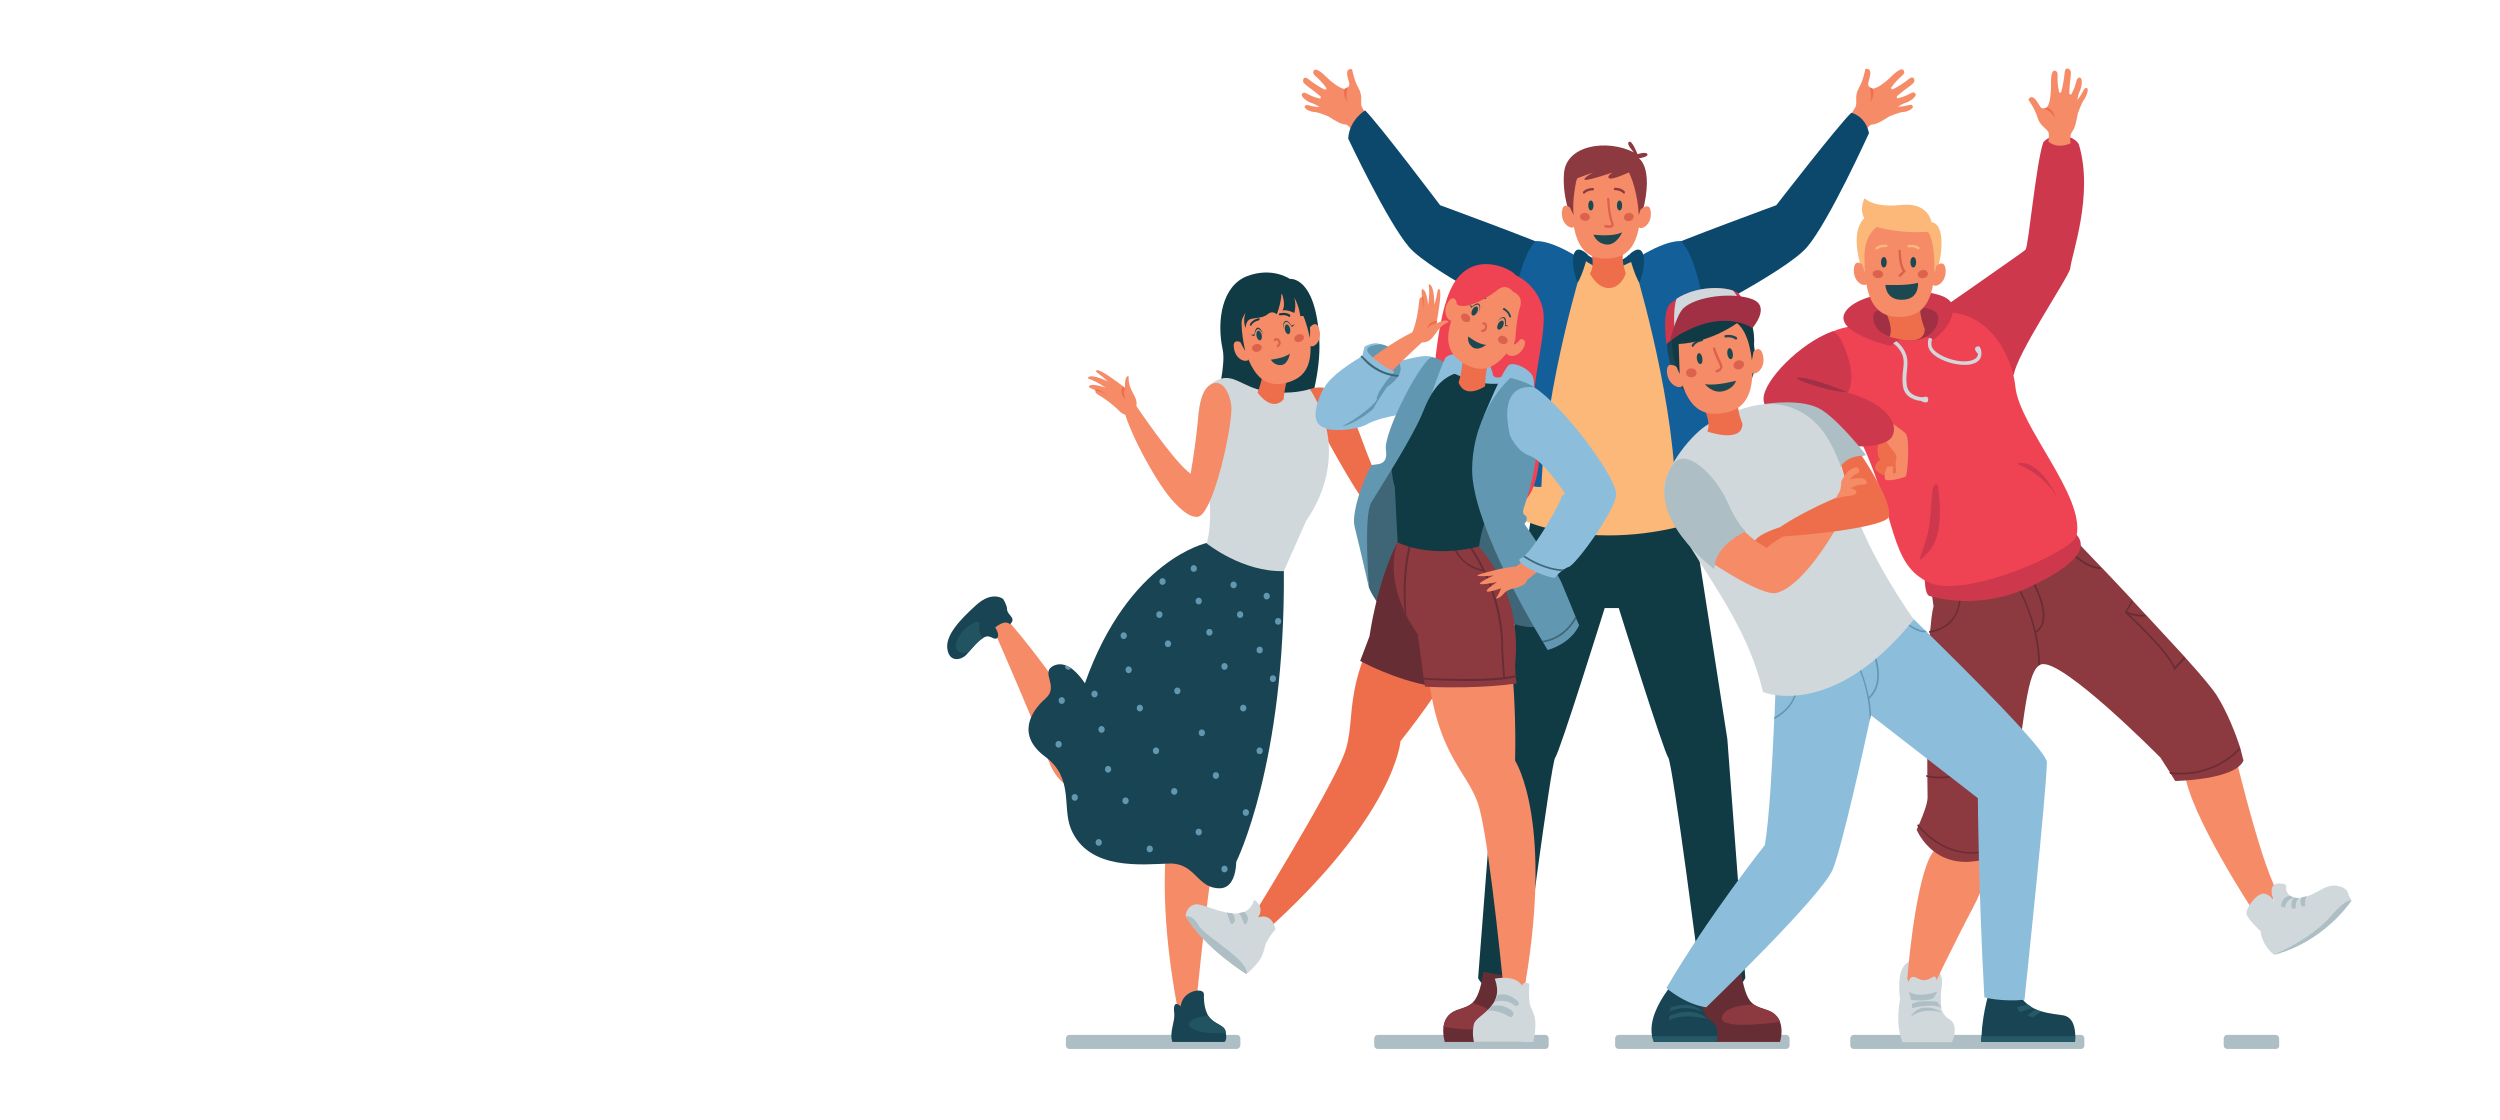 <?xml version="1.0" encoding="utf-8"?>
<!-- Generator: Adobe Illustrator 19.0.0, SVG Export Plug-In . SVG Version: 6.00 Build 0)  -->
<svg version="1.1" id="Layer_1" xmlns="http://www.w3.org/2000/svg" xmlns:xlink="http://www.w3.org/1999/xlink" x="0px" y="0px"
	 viewBox="0 0 960 430" style="enable-background:new 0 0 960 430;" xml:space="preserve">
<style type="text/css">
	.st0{fill:#ADBEC4;}
	.st1{fill:#103A44;}
	.st2{fill:#EE6E4C;}
	.st3{fill:#F68B68;}
	.st4{fill:#184453;}
	.st5{fill:#D0D8DC;}
	.st6{fill:#DC624E;}
	.st7{fill:#1C4951;}
	.st8{fill:#6197B1;}
	.st9{fill:#225360;}
	.st10{fill:#8C393F;}
	.st11{fill:#662D34;}
	.st12{fill:#CE384D;}
	.st13{fill:#EF4353;}
	.st14{fill:#A23045;}
	.st15{fill:#FBB879;}
	.st16{fill:#0C486C;}
	.st17{fill:#125F9A;}
	.st18{fill:#255967;}
	.st19{fill:#8CBEDC;}
	.st20{fill:#3F6676;}
</style>
<g id="XMLID_242_">
	<g id="XMLID_531_">
		<path id="XMLID_240_" class="st0" d="M475,402.8h-64.4c-0.7,0-1.3-0.6-1.3-1.4v-2.6c0-0.8,0.6-1.4,1.3-1.4H475
			c0.7,0,1.3,0.6,1.3,1.4v2.6C476.2,402.2,475.6,402.8,475,402.8z"/>
		<path id="XMLID_239_" class="st0" d="M873.9,402.8h-18.7c-0.7,0-1.3-0.6-1.3-1.4v-2.6c0-0.8,0.6-1.4,1.3-1.4h18.7
			c0.7,0,1.3,0.6,1.3,1.4v2.6C875.3,402.2,874.7,402.8,873.9,402.8z"/>
		<path id="XMLID_238_" class="st0" d="M593.4,402.8H529c-0.7,0-1.3-0.6-1.3-1.4v-2.6c0-0.8,0.6-1.4,1.3-1.4h64.4
			c0.7,0,1.3,0.6,1.3,1.4v2.6C594.7,402.2,594.2,402.8,593.4,402.8z"/>
		<path id="XMLID_237_" class="st0" d="M685.9,402.8h-64.4c-0.7,0-1.3-0.6-1.3-1.4v-2.6c0-0.8,0.6-1.4,1.3-1.4h64.4
			c0.7,0,1.3,0.6,1.3,1.4v2.6C687.2,402.2,686.6,402.8,685.9,402.8z"/>
		<path id="XMLID_236_" class="st0" d="M799.1,402.8h-87.3c-0.7,0-1.3-0.6-1.3-1.4v-2.6c0-0.8,0.6-1.4,1.3-1.4h87.3
			c0.7,0,1.3,0.6,1.3,1.4v2.6C800.4,402.2,799.9,402.8,799.1,402.8z"/>
	</g>
	<g id="XMLID_455_">
		<path id="XMLID_235_" class="st1" d="M495.3,107.1c0,0-6.7-4.7-16.3-1.1c-9.7,3.6-11.9,17.1-9.5,28.2c2.4,11-11,48.5-11,48.5
			s7,10.1,31.3,6.2c0,0,18.2-34.1,16.8-58.6S495.3,107.1,495.3,107.1z"/>
		<path id="XMLID_234_" class="st2" d="M503,149.4c9.2-3,14.7,4.9,20,19.5s7,16.1,7,16.1l20.2,13.4l-1.7,7.8c0,0-19.2-7.8-23.9-12.8
			c-4.6-5-18-30-18-30L503,149.4z"/>
		<path id="XMLID_233_" class="st3" d="M458.4,244.1c0,0-4,20.8-3.3,52c0,0-15.6,23.8-2.8,91.8h6.8c0,0,5.5-57.8,9.7-73.5
			c4.2-15.7,19.8-20.5,20.7-68.1L458.4,244.1z"/>
		<path id="XMLID_232_" class="st3" d="M427.5,305.1c-3.9-13.4-14-35.8-39.9-66.2c0,0-1.5-0.8-3.6,0.5c-2.2,1.4-2.2,3-2.2,3
			s13,29.3,21.3,50.8c2.8,7.2,9.5,11.9,17.1,11.9L427.5,305.1L427.5,305.1z"/>
		<path id="XMLID_231_" class="st4" d="M474.7,331c0,0,0.1,10-6.2,10.1c-8.9,0.2-9.3-9.8-19.5-9.5s-31.1,2.9-37.8-13.4
			c-3.4-8.5,1.2-19.4-9.8-27.6c-11.1-8.2-5.7-17.3,0-22.3c5.7-4.9-2.5-10.3,3.5-12.8c1.5-0.6,2.8-0.5,4.1-0.1
			c0.7,0.3,1.5,0.7,2.2,1.1c3.1,2.2,5.4,5.9,5.4,5.9c16.8-47.6,46.8-53.9,46.8-53.9l29.6,10.6C493.6,293.3,474.7,331,474.7,331z"/>
		<path id="XMLID_230_" class="st5" d="M503,149.4c0,0-6.9,2.4-16.7,0.9c-9.8-1.6-13-7.9-19.9-3.8c-10.4,6.2-5.5,27.3-2.9,38.4
			c0.9,4.1,2.2,14.9-0.1,23.8c0,0,13.8,11.1,29.6,10.6l8.6-19.4C501.5,199.8,520.3,176.6,503,149.4z"/>
		<path id="XMLID_229_" class="st2" d="M485.4,131.6c0,0,1.2,10.1-2.5,19.1c0,0,5.2,7.8,10,2.7c0,0,0.4-9.2,6-19.6
			C502.6,126.9,485.4,131.6,485.4,131.6z"/>
		<g id="XMLID_506_">
			<path id="XMLID_228_" class="st3" d="M477.6,132c0,0-4.4-2.9-3.8,1.5c0.6,5,5.3,6,5.8,4.3C480.1,136,477.6,132,477.6,132z"/>
			<path id="XMLID_227_" class="st3" d="M502.4,126.5c0,0,2.8-4.4,4.1-0.3c1.6,4.8-2.3,7.8-3.5,6.5
				C501.8,131.3,502.4,126.5,502.4,126.5z"/>
			<path id="XMLID_226_" class="st3" d="M493.5,147.1c-7.8,1.8-13.4-2.5-16.9-18.3c-1.7-8.2,1.2-14.1,10-16.2
				c8.8-2,13.6,2.1,15.3,10.4C505.6,139.9,501.5,145.2,493.5,147.1z"/>
			<path id="XMLID_225_" class="st6" d="M498.3,128.5c1-0.4,2-0.1,2.3,0.6c0.3,0.8-0.2,1.7-1.2,2.1c-1,0.4-2,0.1-2.3-0.6
				C496.8,129.8,497.3,128.9,498.3,128.5z"/>
			<path id="XMLID_224_" class="st6" d="M482.4,132.1c1-0.2,2,0.4,2.1,1.2s-0.6,1.6-1.6,1.8c-1,0.2-2-0.4-2.1-1.2
				C480.7,133.1,481.4,132.3,482.4,132.1z"/>
			<g id="XMLID_517_">
				<path id="XMLID_223_" class="st1" d="M495.1,121.7c-0.1,0-0.1,0-0.2-0.1c-1.3-0.9-3.3-0.5-3.3-0.5c-0.2,0.1-0.4-0.1-0.5-0.3
					c-0.1-0.2,0.1-0.5,0.3-0.5c0.1,0,2.3-0.6,3.9,0.5c0.2,0.2,0.2,0.4,0.1,0.6C495.4,121.7,495.2,121.7,495.1,121.7z"/>
			</g>
			<g id="XMLID_515_">
				<path id="XMLID_222_" class="st1" d="M480.3,125.1c-0.1,0-0.1,0-0.2-0.1c-0.2-0.2-0.2-0.4-0.1-0.6c1-1.7,3.2-2.2,3.3-2.2
					c0.2,0,0.4,0.1,0.4,0.3c0.1,0.2-0.1,0.5-0.3,0.5c0,0-2,0.4-2.8,1.8C480.6,125,480.5,125.1,480.3,125.1z"/>
			</g>
			<path id="XMLID_221_" class="st7" d="M494,124.6c0.5-0.1,1.2,0.6,1.4,1.6c0.2,1,0,1.9-0.6,2.1c-0.5,0.1-1.2-0.6-1.4-1.6
				C493.2,125.6,493.5,124.7,494,124.6z"/>
			<path id="XMLID_220_" class="st7" d="M483.1,127c0.5-0.1,1.2,0.6,1.4,1.6c0.2,1,0,1.9-0.6,2.1c-0.5,0.1-1.2-0.6-1.4-1.6
				C482.3,128,482.6,127.1,483.1,127z"/>
			<path id="XMLID_219_" class="st7" d="M488,138.1c0,0,5-0.5,7.3-2.3c0,0-0.6,4.1-3.3,4.4C489.2,140.4,488,138.1,488,138.1z"/>
			<path id="XMLID_218_" class="st7" d="M492.7,126.3c0,0,0.1-2.6,1.2-2.7c1-0.1,2.2,2,2.2,2l1.2-1.1l-1.4,0.5c0,0-1.2-2-2.1-1.8
				C492.4,123.4,492.7,126.3,492.7,126.3z"/>
			<path id="XMLID_217_" class="st7" d="M485.1,128.4c0,0-1.2-2.3-2.2-2c-0.9,0.4-1.2,2.7-1.2,2.7l-1.5-0.5l1.5-0.2
				c0,0,0.2-2.4,1.2-2.6C484.2,125.6,485.1,128.4,485.1,128.4z"/>
			<g id="XMLID_508_">
				<path id="XMLID_216_" class="st6" d="M490.6,133.5l-0.4-0.8c0.7-0.4,0.7-0.8,0.7-1.2c-0.1-0.5-0.5-0.8-0.7-0.9
					c-0.1,0-0.3,0.2-0.4,0.5l-0.8-0.3c0.4-1,1-1.1,1.3-1c0.7,0.1,1.4,0.8,1.5,1.6C491.9,132.2,491.4,133,490.6,133.5z"/>
			</g>
			<path id="XMLID_215_" class="st1" d="M478.2,134.8c0,0-2.4-9.2-1-15.7c0,0,6.8-9.8,20-5c0,0,3.9,6.5,5.8,15.6
				c0,0,0.5-3.3-0.8-10.5c-1.3-7.3-7.6-11.8-16.1-10.4C477.6,110.3,468.4,119.1,478.2,134.8z"/>
		</g>
		<path id="XMLID_214_" class="st1" d="M492,112.1c0,0,0.5,2.4-1.7,8.6c0,0-1.6-1.7-3.6,0c-1.9,1.7-5.7,1.2-7.1,2.1
			c-1.3,1-1.3,3.2-1.3,3.2s-1.2-2.7,0-5.9c0,0-2.5,3.4-2.3,7.5c0,0-3.5-0.6-3.3-6.5c0.1-5.9,8.4-15.5,17.5-14.9
			c9.2,0.6,11.3,15.6,11.3,15.6s-0.9-0.7-2.2-0.4c0,0-0.2-3.2-2.3-7.2c0,0,0.9,2.9,0,6c0,0-2.5-1.4-4.6-1
			C492.7,119.2,493.9,116.7,492,112.1z"/>
		<path id="XMLID_213_" class="st3" d="M464,148.3c4.4-3.6,7.9,1,8.8,7.4c0.9,6.4-7.2,44.1-13.4,42.7c-2.4-0.5-3.4-10.4-3.4-10.4
			s2.4-10.6,4-26.6C460.7,154.1,461.7,150.3,464,148.3z"/>
		<path id="XMLID_212_" class="st3" d="M451.1,193.1c-6-5.9-16.8-25.5-19.5-35.5l4.6-1.9c0,0,13.7,20.3,20,25.4
			c6.2,5.1,8.4,10.8,5.7,15.7C458.9,201.6,452.3,194.4,451.1,193.1z"/>
		<g id="XMLID_499_">
			<path id="XMLID_211_" class="st3" d="M433.4,144.5c-0.3,6.4,4.7,8,2.5,12.8c-0.4,1.1-1.2,1.6-1.9,1.8c-1.4,0.5-2.9,0-4-1.1
				c-2.4-2.5-6.1-5.2-8.1-6.3c-2.3-1.4-0.9-1.7-0.9-1.7c-0.2-0.1-0.4-0.2-0.7-0.3c-1.6-0.7-2.9-1-1.7-1.7c1.3-0.8,6,0.9,6,0.9
				c-6-4.1-7.7-3.2-6.6-4.1c1.5-1.2,7.3,1.6,7.4,1.7c-3.2-3.2-5.5-3.8-4.2-4.3s7.6,4.3,9.9,6c0.5,0.4,0.9,0.7,0.9,0.7
				C431.8,143.7,433.4,144.5,433.4,144.5z"/>
			<path id="XMLID_210_" class="st2" d="M431.1,148.4c0.5,0.4,0.9,0.7,0.9,0.7s-1.1,1.9,0.3,4.3
				C432.2,153.4,429.6,151.6,431.1,148.4z"/>
			<path id="XMLID_209_" class="st2" d="M425.8,152.1c-0.5-0.3-3.6-2.1-4.8-2c-0.2-0.1-0.4-0.2-0.7-0.3
				C421.1,148.7,425.1,151.6,425.8,152.1z"/>
		</g>
		<g id="XMLID_462_">
			<ellipse id="XMLID_208_" class="st8" cx="448.5" cy="247.2" rx="1.2" ry="1.3"/>
			<ellipse id="XMLID_207_" class="st8" cx="470.2" cy="255.9" rx="1.2" ry="1.3"/>
			<ellipse id="XMLID_206_" class="st8" cx="488.8" cy="260.6" rx="1.2" ry="1.3"/>
			<ellipse id="XMLID_205_" class="st8" cx="460.3" cy="230.8" rx="1.2" ry="1.3"/>
			<ellipse id="XMLID_204_" class="st8" cx="464.4" cy="242.8" rx="1.2" ry="1.3"/>
			<ellipse id="XMLID_203_" class="st8" cx="483.7" cy="249.6" rx="1.2" ry="1.3"/>
			<ellipse id="XMLID_202_" class="st8" cx="486.4" cy="228.9" rx="1.2" ry="1.3"/>
			<ellipse id="XMLID_201_" class="st8" cx="473.7" cy="224.6" rx="1.2" ry="1.3"/>
			<ellipse id="XMLID_200_" class="st8" cx="437.7" cy="271.9" rx="1.2" ry="1.3"/>
			<ellipse id="XMLID_199_" class="st8" cx="420.3" cy="266.5" rx="1.2" ry="1.3"/>
			<path id="XMLID_198_" class="st8" d="M411.2,256.6c-0.2,0.4-0.6,0.6-1,0.6c-0.7,0-1.2-0.6-1.2-1.3c0-0.2,0-0.3,0.1-0.5
				C409.8,255.8,410.5,256.2,411.2,256.6z"/>
			<ellipse id="XMLID_197_" class="st8" cx="443.9" cy="288.3" rx="1.2" ry="1.3"/>
			<ellipse id="XMLID_196_" class="st8" cx="412.7" cy="306.2" rx="1.2" ry="1.3"/>
			<ellipse id="XMLID_195_" class="st8" cx="425.5" cy="295.4" rx="1.2" ry="1.3"/>
			<ellipse id="XMLID_194_" class="st8" cx="406.5" cy="285.8" rx="1.2" ry="1.3"/>
			<ellipse id="XMLID_193_" class="st8" cx="421.9" cy="323.5" rx="1.2" ry="1.3"/>
			<ellipse id="XMLID_192_" class="st8" cx="433.4" cy="257.2" rx="1.2" ry="1.3"/>
			<ellipse id="XMLID_191_" class="st8" cx="445.2" cy="236" rx="1.2" ry="1.3"/>
			<ellipse id="XMLID_190_" class="st8" cx="458.4" cy="218.3" rx="1.2" ry="1.3"/>
			<ellipse id="XMLID_189_" class="st8" cx="431.5" cy="244.1" rx="1.2" ry="1.3"/>
			<ellipse id="XMLID_188_" class="st8" cx="446.4" cy="223.3" rx="1.2" ry="1.3"/>
			<ellipse id="XMLID_187_" class="st8" cx="423" cy="280.1" rx="1.2" ry="1.3"/>
			<ellipse id="XMLID_186_" class="st8" cx="407.7" cy="269" rx="1.2" ry="1.3"/>
			<ellipse id="XMLID_185_" class="st8" cx="452.1" cy="265.3" rx="1.2" ry="1.3"/>
			<ellipse id="XMLID_184_" class="st8" cx="477.4" cy="271.9" rx="1.2" ry="1.3"/>
			<ellipse id="XMLID_183_" class="st8" cx="476.2" cy="236" rx="1.2" ry="1.3"/>
			<ellipse id="XMLID_182_" class="st8" cx="490.8" cy="238.6" rx="1.2" ry="1.3"/>
			<ellipse id="XMLID_181_" class="st8" cx="461.5" cy="281.4" rx="1.2" ry="1.3"/>
			<ellipse id="XMLID_180_" class="st8" cx="450.9" cy="303.9" rx="1.2" ry="1.3"/>
			<ellipse id="XMLID_179_" class="st8" cx="432.2" cy="307.5" rx="1.2" ry="1.3"/>
			<ellipse id="XMLID_178_" class="st8" cx="483.7" cy="288.3" rx="1.2" ry="1.3"/>
			<ellipse id="XMLID_177_" class="st8" cx="466.9" cy="297.8" rx="1.2" ry="1.3"/>
			<ellipse id="XMLID_176_" class="st8" cx="441.5" cy="326" rx="1.2" ry="1.3"/>
			<ellipse id="XMLID_175_" class="st8" cx="460.3" cy="319.5" rx="1.2" ry="1.3"/>
			<ellipse id="XMLID_174_" class="st8" cx="478.4" cy="312" rx="1.2" ry="1.3"/>
			<ellipse id="XMLID_173_" class="st8" cx="470.2" cy="333.7" rx="1.2" ry="1.3"/>
		</g>
		<g id="XMLID_459_">
			<path id="XMLID_172_" class="st4" d="M470.2,400.1h-20c-1.3-3.8,1.1-7.7,0.7-11.1c-0.7-5.8,2.5-2.6,2.5-2.6
				c0.6-6.2,9-7.4,8.9-4.6c-0.1,4.1,0.7,6.5,1.7,8.3c2.3,3.4,6,3.4,6.6,5.8c0.1,0.2,0.1,0.5,0.1,0.7
				C471.3,399.5,470.2,400.1,470.2,400.1z"/>
			<path id="XMLID_171_" class="st9" d="M470.7,396.5c-4.1,1-13.7-0.3-14.1-2.8c-0.4-2.4,4.8-3.5,7.3-3.7c2.3,3.4,6,3.4,6.6,5.8
				C470.6,396.1,470.7,396.3,470.7,396.5z"/>
		</g>
		<g id="XMLID_456_">
			<path id="XMLID_170_" class="st4" d="M387.8,239.7c-2.1-2-5.6,1.3-5.6,1.3s1.9,2.9,0.7,4c-1.2,1.1-2.6-1.5-4.9-0.3
				c-0.2,0.1-0.4,0.2-0.6,0.4c-1.9,1.1-3.8,3.5-5.4,5.3c-0.3,0.4-0.7,0.7-0.9,1c-1.8,2-6.5,3.2-7.3-2.1c-0.9-5.3,4.9-11.4,11.1-17
				c6.2-5.6,10.3-2.3,10.3-2.3s1.5,2.4,1.5,3.8c0,1.5,1.2,2.2,2,3.6C389.2,238.8,387.8,239.7,387.8,239.7z"/>
			<path id="XMLID_169_" class="st9" d="M377.3,245.1c-1.9,1.1-3.8,3.5-5.4,5.3c-2.3,0.6-4.4,0.4-4.8-1.9c-0.8-5.5,9.8-12.5,9-8.6
				C375.7,241.8,376.5,243.7,377.3,245.1z"/>
		</g>
	</g>
	<g id="XMLID_390_">
		<path id="XMLID_168_" class="st5" d="M748.3,391.2c-1-0.5-1.9-1.7-2.7-3.2c0,0-0.7-4.4,0-9c0.7-4.7-1.2-8.4-7.6-9.8
			c-6.2-1.4-9.8,1.7-8.4,14.5l0,0c-0.9,5.3-1.2,11.4,1,16.5h19C749.6,400.1,752.6,393.5,748.3,391.2z"/>
		<path id="XMLID_167_" class="st3" d="M764.9,322.1c0,0,0,12.8-7,25.9c-7.1,13.4-15.9,31.7-15.9,31.7s-5.9,5.9-9.6-3.9
			c0,0,2.6-34,8.6-46.5C747.2,316.8,764.9,322.1,764.9,322.1z"/>
		<path id="XMLID_166_" class="st3" d="M856,280.4c0,0,11.3,49.2,18.5,62.1c0,0-1.7,5.4-9.4,7.1c0,0-24.6-37.4-26.2-53.1
			S856,280.4,856,280.4z"/>
		<g id="XMLID_442_">
			<path id="XMLID_165_" class="st10" d="M861.5,292c-3,7.5-26.2,7.9-26.2,7.9l-1.7-2.7l-0.4-0.7l-3.6-5.6c0,0-38.5-39-46-35.7l0,0
				c-0.2,0.1-0.4,0.2-0.7,0.4c-5.2,3.8-5.7,24.6-11.7,59.6c-0.6,3.3-1.9,7.2-2.8,9.8c-0.1,0.3-0.2,0.6-0.3,0.8
				c-0.6,1.5-0.9,2.4-0.9,2.4c-23.5,9.8-31.2-9.6-31.2-9.6s0.3-0.6,0.7-1.5c0.1-0.2,0.2-0.5,0.3-0.7c1.2-2.8,3.2-7.7,3.2-10.2
				c0-2.9-0.1-5.6-0.1-8.1c0-0.2,0-0.5,0-0.7c-0.1-8.4,0-15.7,0-22.1v-0.7c0-2.8,0.1-5.3,0.1-7.7v-0.7c0.2-11,0.6-18.5,0.9-23.4
				c0-0.2,0.1-0.5,0.1-0.7c0.7-8.3,1.3-9.1,1.3-9.1l-4.7-33.9H789c0,0,7.7,8,17.7,18.5c0.2,0.2,0.4,0.5,0.7,0.7
				c3.6,3.8,7.6,8,11.5,12.2c0.1,0.2,0.3,0.3,0.4,0.5c1.5,1.7,3.1,3.3,4.6,5c0.2,0.2,0.4,0.4,0.6,0.6c5.2,5.6,10.2,11,14.5,15.7
				c0.1,0.2,0.3,0.3,0.4,0.5c5.9,6.5,10.3,11.8,11.8,14.2c4.1,6.5,7.3,14.8,9,20l0,0c0.1,0.2,0.1,0.5,0.2,0.7
				C861,290.4,861.5,292,861.5,292z"/>
			<g id="XMLID_443_">
				<path id="XMLID_164_" class="st11" d="M749.8,238.3c-2.1,2.6-5.2,4.1-9.1,4.7c0-0.2,0.1-0.5,0.1-0.7c3.7-0.5,6.5-2,8.6-4.4
					c3.6-4.3,3-10.1,3-10.1l0.7-0.1C752.9,227.9,753.5,233.7,749.8,238.3z"/>
				<path id="XMLID_163_" class="st11" d="M807.1,218.5c-0.2,0-0.4,0-0.6,0c-5.7,0-11.7-6.5-12-6.8l0.4-0.5c0.1,0.1,6,6.5,11.5,6.6
					C806.7,218.1,806.9,218.3,807.1,218.5z"/>
				<path id="XMLID_162_" class="st11" d="M768.1,325c-0.1,0.3-0.2,0.6-0.3,0.8c-3.8,1.4-7.3,2-10.5,2c-10.2,0-17.2-6.1-21.1-10.7
					c0.1-0.2,0.2-0.5,0.3-0.7C741.5,322.6,752.1,331.4,768.1,325z"/>
				<path id="XMLID_161_" class="st11" d="M781.9,243c0.9,3.8,1.4,7.9,1.5,12.2c-0.2,0.1-0.4,0.2-0.7,0.4
					c0-19.8-11.1-35.3-11.3-35.4l0.5-0.4c0.1,0.2,6.7,9.3,9.8,22.6c1.3-0.9,2.2-2.1,2.5-3.8c1.6-7-5.7-18.3-5.7-18.4l0.5-0.4
					c0.3,0.5,7.5,11.7,5.8,18.9C784.5,240.5,783.4,242,781.9,243z"/>
				<path id="XMLID_160_" class="st11" d="M839.1,252.9c-1.9,2.1-3.6,3.9-3.8,4.1l-0.4,0.4l-0.1-0.5c-2.5-6.8-18.4-21.3-18.7-21.5
					l-0.2-0.2l2.7-4.6c0.1,0.2,0.3,0.3,0.4,0.5l-2.3,3.8c3.1,1.1,5.3,1.3,6.9,1.1c0.2,0.2,0.4,0.4,0.6,0.6c-0.5,0.1-1.1,0.2-1.7,0.2
					c-1.5,0-3.1-0.3-4.9-0.9c3.6,3.4,14.9,14.2,17.5,20.2c1-1.1,2.3-2.4,3.5-3.8C838.8,252.6,838.9,252.8,839.1,252.9z"/>
				<path id="XMLID_159_" class="st11" d="M751.4,298.1l-0.2,0.1c-0.2,0.1-3.1,0.7-6.5,0.7c-1.7,0-3.4-0.2-5-0.6c0-0.2,0-0.5,0-0.7
					c4.2,1.3,9.8,0.3,11,0.1l-1.1-27.3c-0.6,1.5-1.7,3.5-4,4.7c-1,0.5-2.3,0.8-3.6,0.8c-0.8,0-1.6-0.1-2.5-0.3v-0.7
					c2.2,0.5,4.1,0.4,5.7-0.5c2.7-1.4,3.8-4.4,4.1-5.5c-2.1,0.3-6.4-0.8-9.7-1.8v-0.7c3.5,1.1,8.3,2.4,10,1.7l0.4-0.2L751.4,298.1z"
					/>
				<path id="XMLID_158_" class="st11" d="M860.1,287.9c-3.7,3.8-11.3,9.5-22.9,9.5c-1.2,0-2.5-0.1-3.8-0.2l-0.4-0.7
					c14.2,1.7,23-5.2,26.9-9.3C860,287.4,860.1,287.6,860.1,287.9z"/>
			</g>
		</g>
		<path id="XMLID_157_" class="st12" d="M798.3,55.5c0,0-1.4-3.4-7.4-3.4c-4.6,0-6.3,2.6-6.3,2.6c-2.8,8.3-5.7,40.1-6.8,41.2
			c-0.5,0.6-34.6,24.3-34.6,24.3c18.5,0.4,30.1,24,30.1,24c0.6-7.7,21.5-38.4,21.7-41.2C795.4,97.9,804.1,74.9,798.3,55.5z"/>
		<path id="XMLID_156_" class="st12" d="M739.1,221.8c0,0-0.1,6.6,1.9,7.1c2.1,0.5,19,5.6,38.4-3.5c19.5-9.2,22.8-15.9,17.1-21
			C790.8,199.4,739.1,221.8,739.1,221.8z"/>
		<path id="XMLID_155_" class="st13" d="M731.3,125c0,0-17.7-2.2-27.8,2.4c0,0-2.8,13,11.1,42.1s10.7,47.4,26.4,54.3
			c13.9,6.1,55.1-12.1,56.4-18.1c3.3-15.2-21.9-41.8-23.5-57.2C772.3,132.9,757.7,109.7,731.3,125z"/>
		<path id="XMLID_154_" class="st12" d="M703.5,127.3c-12.3,4.5-26.3,18.9-26.3,25.8c0,6.9,11.6,9.6,11.6,9.6l19-9.6
			c0,0,5.4-3.9,2-15.4C706.3,126.3,703.5,127.3,703.5,127.3z"/>
		<g id="XMLID_436_">
			<path id="XMLID_153_" class="st5" d="M754.2,140.1c-3.7,0-8.3-1.4-11.1-3.5c-1.6-1.1-2.5-2.5-2.7-3.8c-0.7-4.6,3.6-6.8,3.8-7
				l0.6,1.2c-0.1,0.1-3.6,2-3.1,5.6c0.1,1,0.9,2,2.2,2.9c3.2,2.3,8.7,3.8,12.3,3.1c1.6-0.3,2.7-0.9,3.1-1.8c0.6-1.1,0.1-2.3,0.1-2.3
				l1.2-0.5c0,0.1,0.7,1.8-0.1,3.5c-0.7,1.3-2,2.1-4.1,2.5C755.8,140.1,755,140.1,754.2,140.1z"/>
		</g>
		<g id="XMLID_434_">
			<path id="XMLID_152_" class="st5" d="M738.6,154c-2.8,0-7.3-1.2-7.9-5.9c-0.3-2.3-0.1-4.4,0.1-6.1c0.3-2.6,0.5-4.6-0.9-7
				c-2.4-4-5.6-4.3-5.7-4.3l0.1-1.3c0.1,0,4,0.3,6.8,4.9c1.7,2.8,1.4,5.3,1.2,7.8c-0.2,1.7-0.4,3.5-0.1,5.8c0.7,5,6.9,4.7,7.1,4.7
				l0.1,1.3C738.9,154,738.8,154,738.6,154z"/>
		</g>
		<path id="XMLID_151_" class="st12" d="M742.4,130.5c0,0,9.4-6.6,7.1-13.7c-2.3-7.1-32.3-6.6-40.1,1.9
			c-7.8,8.6,16.8,14.2,16.8,14.2C728.2,128.8,740.3,128.4,742.4,130.5z"/>
		<path id="XMLID_150_" class="st14" d="M725.6,129.3c-4.4-1.6-7-4.9-6.1-8.7c0.9-3.8,20-3.9,23.7-0.9
			C746.8,122.7,741.7,135,725.6,129.3z"/>
		<path id="XMLID_149_" class="st2" d="M723.5,118.6c0,0,3.9,6.9,2.1,10.7c0,0,13.5,4.8,13.5-3c0,0-2.5-5.9-1.6-9.6L723.5,118.6z"/>
		<g id="XMLID_414_">
			<path id="XMLID_148_" class="st15" d="M719,112.5c0,0-6.6-11-6-21.4c0.3-5.3,2.9-7.3,2.9-7.3s-2.1-3,0.1-7.7
				c0,0,3.1,3.8,14.1,2.6c10.5-1.1,11.6,6.6,11.6,6.6c7.6,1.1,2.5,24.8-2.8,27.2L719,112.5L719,112.5z"/>
			<path id="XMLID_147_" class="st3" d="M716.2,102.4c0,0-3.8-3.9-4.3,0.7c-0.5,5.3,4.1,7.4,5,5.8
				C717.9,107.1,716.2,102.4,716.2,102.4z"/>
			<path id="XMLID_146_" class="st3" d="M742.8,102.7c0,0,3.8-3.9,4.3,0.7c0.5,5.3-4.1,7.4-5,5.8
				C741.2,107.4,742.8,102.7,742.8,102.7z"/>
			<path id="XMLID_145_" class="st3" d="M729.1,121.7c-8.4,0-13.2-5.7-13.2-22.8c0-8.8,4.4-14.3,13.8-14.3c9.4,0,13.4,5.4,13.4,14.3
				C743.1,117.2,737.8,121.7,729.1,121.7z"/>
			<path id="XMLID_144_" class="st6" d="M738.1,103.7c1.1-0.2,2,0.3,2.2,1.2s-0.6,1.7-1.7,1.9s-2-0.3-2.2-1.2
				C736.3,104.8,737.1,103.9,738.1,103.7z"/>
			<path id="XMLID_143_" class="st6" d="M721.2,103.7c1.1,0.1,1.9,0.8,1.9,1.7s-1,1.5-2.1,1.4c-1.1-0.1-1.9-0.8-1.9-1.7
				S720.1,103.7,721.2,103.7z"/>
			<g id="XMLID_423_">
				<path id="XMLID_142_" class="st15" d="M736.7,95.8c-0.1,0-0.2,0-0.3-0.1C735,94.6,733,95,733,95c-0.2,0.1-0.4-0.1-0.5-0.4
					c-0.1-0.2,0.1-0.5,0.4-0.5c0.1,0,2.4-0.5,4.1,0.8c0.2,0.2,0.2,0.5,0.1,0.6C736.8,95.7,736.7,95.8,736.7,95.8z"/>
			</g>
			<g id="XMLID_421_">
				<path id="XMLID_141_" class="st15" d="M720.5,95.8c-0.1,0-0.2-0.1-0.3-0.2c-0.1-0.2-0.1-0.5,0.1-0.6c1.6-1.4,3.9-1,4.1-1
					c0.2,0.1,0.4,0.2,0.4,0.5c0,0.2-0.3,0.4-0.5,0.4c0,0-2-0.3-3.3,0.8C720.7,95.8,720.6,95.8,720.5,95.8z"/>
			</g>
			<ellipse id="XMLID_140_" class="st7" cx="734.7" cy="100.7" rx="1.1" ry="2"/>
			<ellipse id="XMLID_139_" class="st7" cx="723.4" cy="100.7" rx="1.1" ry="2"/>
			<path id="XMLID_138_" class="st15" d="M718.5,86.5c0,0,9,3.4,21.9,2.5c0,0,2.8,3.5,2.4,16.1c0,0,7.6-22.5-14.5-22.5
				s-12.1,22-12.1,22S714.4,90.7,718.5,86.5z"/>
			<g id="XMLID_416_">
				<path id="XMLID_137_" class="st6" d="M729.6,106.5l-0.7-0.7l1.7-1.7c-1.6-2.4-1.6-7.8-1.6-8.1h0.9c0,0.1,0,5.9,1.7,7.8l0.3,0.3
					L729.6,106.5z"/>
			</g>
			<path id="XMLID_136_" class="st7" d="M724,109.4c0,0,8.3,0.4,12.5-0.8c0,0,0.7,6.2-5.7,6.5C724,115.5,724,109.4,724,109.4z"/>
		</g>
		<path id="XMLID_135_" class="st5" d="M759.5,133c1.6-0.3,1.5,4,0,2.8C758.2,134.5,757.9,133.3,759.5,133z"/>
		<path id="XMLID_134_" class="st5" d="M740.4,153.8c-0.2,1.7-4.1,0.1-2.5-0.9C739.5,151.9,740.7,152.2,740.4,153.8z"/>
		<path id="XMLID_133_" class="st2" d="M723.4,162.7c0,0-2.5,6.7-2.4,10.4s1.3,3.3,1.3,3.3s-1.9,0.8-2.3,2.9
			c-0.4,2.2,4.9,3.8,5.3,3.8s4.1-1.5,4.1-1.5l0.8-12.3l-3.3-2.2L723.4,162.7z"/>
		<path id="XMLID_132_" class="st3" d="M725.4,161.8c0,0,4.6,2.9,6.4,4.7c1.7,1.8,0.7,15.8,0,16.4c-0.7,0.7-6.6,2-7.7,1.3
			s0.4-4.9,0.4-4.9s2.9-0.7,2.5,0.5c-0.4,1.1,0,2.1,0,2.1l1.2-0.5c0,0-0.6-3.1,0-5.4c0.6-2.3-4.1-4.7-4.7-8.9
			C722.9,163,725.4,161.8,725.4,161.8z"/>
		<path id="XMLID_131_" class="st12" d="M677.9,155.1c-1.5-6.5,4.8-8.9,13.6-7.7c10.2,1.3,31,4.1,35.5,15.4c0,0,1.5,4.5-2.3,6.6
			C713.9,175.4,680.7,167.4,677.9,155.1z"/>
		<path id="XMLID_130_" class="st14" d="M709.6,150.7c0,0-12.1-5.2-18.2-5.7C685.5,144.5,699.8,150,709.6,150.7z"/>
		<g id="XMLID_405_">
			<path id="XMLID_129_" class="st3" d="M800.3,38.2c-0.9,1.1-2.4,5.3-2.4,5.3c-0.7,3.5-1,5.5-2.2,7.1s-0.6,4.4-0.6,4.4
				s-4.6,2.5-8.5-0.6c0,0,0.4-2.9,0-3.6c-0.8-1.6-3.3-2.5-4.2-5.7c-0.9-3.2-3.5-6.8-3.5-6.8s0.7-1.7,2.1-0.7c1.4,1.1,2.3,3.6,3,3.9
				c0.1,0.1,0.3,0.1,0.4,0.1c0,0,0,0,0.1,0c0.6,0.1,1.2-0.1,1.5-0.4l0.1-0.1c1.2-1.5,1.5-5.9,1.5-8c-0.1-2.8,0-6.5,1.7-5.9
				c1.6,0.7,0.1,2.2,1.4,8.3l0.6,0.1c0.1,0.5,1.2-3.7,1.5-7.6c0.2-2.6,1.9-1.7,2.3-0.8c0.4,0.8-0.2,3.5-0.3,5.4
				c-0.1,1.3-0.2,2.6-0.2,3.4l0.7,0.4c2.5-4.6,1.7-6.5,3.2-6.6c1.5-0.1,0.9,3.8,0.1,5.3c-0.4,0.7-0.7,2-0.9,3.3
				c2.6-3.2,2.3-4.8,3.6-4.6C802.3,34,801.2,37,800.3,38.2z"/>
			<path id="XMLID_128_" class="st2" d="M789,45.4c-0.9-2.6-4.1-3.7-4.4-3.8c0.6,0.1,1.2-0.1,1.5-0.4C789.2,42.6,789,45.4,789,45.4z
				"/>
		</g>
		<g id="XMLID_400_">
			<path id="XMLID_127_" class="st5" d="M733.8,380.9c0,0-1.7-3.7-0.2-5.3c1.6-1.6,3.4,1.4,6.1,0.7c2.7-0.7,3.3-2.6,4,0.1
				C744.4,379,743.6,387.4,733.8,380.9z"/>
			<path id="XMLID_126_" class="st0" d="M743.9,380.8c0,0-7.2,2.6-10.9,0l0.9,3.2c0,0,7.8,0.8,8.9-1.2L743.9,380.8z"/>
			<path id="XMLID_125_" class="st0" d="M743.9,384.7c0,0-6.6-1-9.7,0.8v1.6c0,0,8.6-2.1,11.3,0L743.9,384.7z"/>
			<path id="XMLID_124_" class="st0" d="M733.8,390.4c0,0,1.3-3.2,5.3-3.5c4-0.2,6.7,2,6.7,2S739.4,386.3,733.8,390.4z"/>
		</g>
		<g id="XMLID_393_">
			<path id="XMLID_123_" class="st5" d="M903,345.8c-12.6,17.4-29.8,20.8-29.8,20.8c-5-4.1-5.1-9-5.1-9s-4.8-4.4-5.4-6.5
				c-0.7-2.1,4.1-8.6,7-7.9c2,0.5,3.1,2.1,3.6,3c-2.3-5.5-0.4-7.4,2.9-6.9c3.5,0.5,0.2,1.4,2.7,4.2c0.1,0.2,0.4,0.4,0.6,0.5
				c0.4,0.3,1,0.5,1.6,0.7c0.6,0.1,1.2,0.2,1.8,0.1c0.4,0,0.7-0.1,1-0.1c0.7-0.1,1.3-0.3,2-0.5c1-0.4,2.2-0.8,3.2-1.4
				c4.4-2.5,6.2-3.3,9.5-2.4c3.3,0.9,3.3,3.5,3.3,3.5L903,345.8z"/>
			<path id="XMLID_122_" class="st0" d="M903,345.8c-12.6,17.4-29.8,20.8-29.8,20.8c8.8-3.9,16.9-9,22.3-15.3
				C901,344.9,903,345.8,903,345.8z"/>
			<g id="XMLID_394_">
				<path id="XMLID_121_" class="st0" d="M879.4,344c0.4,0.3,1,0.5,1.6,0.7c-3.3,0.7-3.6,3.8-3.6,3.8l-1.5-0.5
					C876.3,344.2,879.2,344,879.4,344z"/>
				<path id="XMLID_120_" class="st0" d="M881.6,348.8l-1.5,0.1c-0.6-2.2,0.1-3.5,0.9-4.2c0.6,0.1,1.2,0.2,1.8,0.1
					C881.1,346.5,881.6,348.8,881.6,348.8z"/>
				<path id="XMLID_119_" class="st0" d="M885.3,347.9l-1.5,0.2c-0.6-1.6-0.4-2.7,0-3.5c0.7-0.1,1.3-0.3,2-0.5
					C884.6,346,885.3,347.9,885.3,347.9z"/>
			</g>
		</g>
		<path id="XMLID_118_" class="st12" d="M744.1,186.2c0,0,3.3,18.2-3.3,25.5c-6.6,7.2-2.3,1.3-0.3-8
			C742.4,194.3,740.9,184.4,744.1,186.2z"/>
		<path id="XMLID_117_" class="st12" d="M774.4,178.1c0,0,10.4,3.5,15.8,13.4C790.3,191.5,783,175.4,774.4,178.1z"/>
	</g>
	<g id="XMLID_350_">
		<g id="XMLID_387_">
			<path id="XMLID_116_" class="st3" d="M504.7,43c1.4,0,5.4,1.7,5.4,1.7c3,1.9,4.6,2.9,6.5,3.1c2,0.2,2.8,3.6,2.8,3.6
				s7.7,1.7,8.1-3.3c0,0-4.3-6.3-4.6-7.1c-0.6-1.7,0.5-4.2-1.2-7.1c-1.7-2.9-2.5-7.3-2.5-7.3s-1.7-0.5-1.9,1.2s1.1,4.1,0.8,4.9
				c-0.1,0.2-0.1,0.3-0.2,0.5c0,0,0,0,0,0.1c-0.3,0.5-0.8,0.8-1.3,0.9c0,0-0.1,0-0.1,0c-1.9-0.1-5.3-2.8-6.7-4.2
				c-1.9-1.9-4.7-4.4-5.4-2.7c-0.7,1.7,1.5,1.6,5,6.6l-0.4,0.5c0.2,0.4-3.5-1.5-6.4-3.9c-2-1.7-2.5,0.3-2.1,1.1s2.6,2.2,4.1,3.4
				c0.9,0.8,2,1.6,2.6,2.1l-0.2,0.8c-5-1.1-5.8-3.1-6.9-2c-1.1,1.1,2.1,3.3,3.7,3.7c0.7,0.2,1.9,0.8,3,1.5c-4-0.1-5-1.4-5.7-0.4
				C500.3,41.7,503.3,43,504.7,43z"/>
			<path id="XMLID_115_" class="st2" d="M517.5,39.1c-1.2-2.4,0.1-5.6,0.2-6c-0.3,0.5-0.8,0.8-1.3,0.9
				C515.4,37.4,517.5,39.1,517.5,39.1z"/>
		</g>
		<g id="XMLID_384_">
			<path id="XMLID_114_" class="st3" d="M730.9,43c-1.4,0-5.4,1.7-5.4,1.7c-3,1.9-4.6,2.9-6.5,3.1c-2,0.2-2.8,3.6-2.8,3.6
				S708.5,53,708,48c0,0,4.3-6.3,4.6-7.1c0.6-1.7-0.5-4.2,1.2-7.1c1.7-2.9,2.5-7.3,2.5-7.3s1.7-0.5,1.9,1.2c0.2,1.7-1.1,4.1-0.8,4.9
				c0.1,0.2,0.1,0.3,0.2,0.5c0,0,0,0,0,0.1c0.3,0.5,0.8,0.8,1.3,0.9c0,0,0.1,0,0.1,0c1.9-0.1,5.3-2.8,6.7-4.2
				c1.9-1.9,4.7-4.4,5.4-2.7c0.7,1.7-1.5,1.6-5,6.6l0.4,0.5c-0.2,0.4,3.5-1.5,6.4-3.9c2-1.7,2.5,0.3,2.1,1.1
				c-0.4,0.8-2.6,2.2-4.1,3.4c-0.9,0.8-2,1.6-2.6,2.1l0.2,0.8c5-1.1,5.8-3.1,6.9-2c1.1,1.1-2.1,3.3-3.7,3.7c-0.7,0.2-1.9,0.8-3,1.5
				c4-0.1,5-1.4,5.7-0.4C735.2,41.7,732.2,43,730.9,43z"/>
			<path id="XMLID_113_" class="st2" d="M718,39.1c1.2-2.4-0.1-5.6-0.2-6c0.3,0.5,0.8,0.8,1.3,0.9C720.1,37.4,718,39.1,718,39.1z"/>
		</g>
		<path id="XMLID_112_" class="st1" d="M663.3,283.8l-14.7-94.5l-29.6,3.4l-29.6-3.4l-14.7,94.5l-7.1,91.7c0,0,2.3,7.6,17,2.3
			c0,0,11-85,12.6-86.9c1.7-1.9,19-57.4,19-57.4h5.4c0,0,17.4,55.5,19,57.4c1.7,1.9,12.6,86.9,12.6,86.9c14.7,5.3,17-2.3,17-2.3
			L663.3,283.8z"/>
		<path id="XMLID_111_" class="st16" d="M609.6,97.8c1.9,1.9,11,5.3,15.9,0l3.3,3.3c0,0-3.8,9.1-10.3,9.5
			c-6.6,0.3-11.3-8.1-11.3-8.1L609.6,97.8z"/>
		<path id="XMLID_110_" class="st16" d="M635.6,96.7c11-4.9,46.5-17.9,46.5-17.9s23.9-30.9,28.8-35.5c0,0,5.3,1,6.8,7.8
			c0,0-15.4,34-23.8,43.8s-50.7,30.8-50.7,30.8L635.6,96.7z"/>
		<path id="XMLID_109_" class="st15" d="M597.2,96.1c3.3-2.1,19.7,9.2,19.7,9.2s21.4-11.7,26.4-9.5c0,0,4.5,6.2,6.3,22.3
			s1.9,82.2,1.9,82.2s-14.4,5.3-33.8,5.3c-22.2,0-34.1-6.5-34.1-6.5S579.7,107.5,597.2,96.1z"/>
		<path id="XMLID_108_" class="st2" d="M610.5,94.3c0,0,2.4,7.7,0,10.7c0,0,2.5,5.3,6.9,5.6c5.1,0.3,6.9-5.6,6.9-5.6
			s-2.7-7.4,0-10.1L610.5,94.3z"/>
		<g id="XMLID_362_">
			<path id="XMLID_107_" class="st10" d="M604.6,86.8c0,0-5-9.9-4-20.5c1-10.6,16.4-13,26.8-7.8c0,0-3.1-3.2-1.9-4
				c1.2-0.9,3.3,4.7,3.3,4.7s3.3-1.1,3.8,0c0.5,1.1-3.3,1.6-3.3,1.6s6.7,3.8,0.4,24.3L604.6,86.8z"/>
			<path id="XMLID_106_" class="st3" d="M603.9,80.5c0,0-3.7-3.8-4.1,0.7c-0.5,5.2,4,7.3,4.9,5.6C605.5,85.1,603.9,80.5,603.9,80.5z
				"/>
			<path id="XMLID_105_" class="st3" d="M629.8,80.7c0,0,3.7-3.8,4.1,0.7c0.5,5.2-4,7.3-4.9,5.6C628.2,85.4,629.8,80.7,629.8,80.7z"
				/>
			<path id="XMLID_104_" class="st3" d="M616.5,99.3c-8.2,0-12.9-5.6-12.9-22.2c0-8.6,4.2-13.9,13.4-13.9c9.2,0,13.1,5.3,13.1,13.9
				C630.2,94.9,624.9,99.3,616.5,99.3z"/>
			<path id="XMLID_103_" class="st6" d="M625.2,81.8c1-0.2,2,0.4,2.1,1.2c0.1,0.9-0.6,1.7-1.6,1.9c-1,0.2-2-0.4-2.1-1.2
				C623.5,82.8,624.2,81.9,625.2,81.8z"/>
			<path id="XMLID_102_" class="st6" d="M608.7,81.7c1,0.1,1.8,0.8,1.8,1.7c-0.1,0.9-0.9,1.5-2,1.4c-1-0.1-1.8-0.8-1.8-1.7
				C606.8,82.3,607.7,81.7,608.7,81.7z"/>
			<g id="XMLID_371_">
				<path id="XMLID_101_" class="st10" d="M623.6,74.4c-0.1,0-0.2-0.1-0.3-0.2c-1.2-1.2-3.1-1.2-3.2-1.2c-0.2,0-0.4-0.2-0.4-0.4
					s0.1-0.5,0.4-0.5c0.1,0,2.4-0.1,3.8,1.4c0.1,0.2,0.1,0.5,0,0.6C623.9,74.3,623.8,74.4,623.6,74.4z"/>
			</g>
			<g id="XMLID_369_">
				<path id="XMLID_100_" class="st10" d="M608.2,74.4c-0.1,0-0.2-0.1-0.3-0.2c-0.1-0.2-0.1-0.5,0-0.6c1.4-1.5,3.7-1.4,3.8-1.4
					c0.2,0,0.4,0.2,0.4,0.5c0,0.2-0.2,0.5-0.4,0.4c0,0-2-0.1-3.2,1.2C608.4,74.3,608.2,74.4,608.2,74.4z"/>
			</g>
			<ellipse id="XMLID_99_" class="st7" cx="621.9" cy="78.9" rx="1" ry="1.9"/>
			<ellipse id="XMLID_98_" class="st7" cx="610.9" cy="78.9" rx="1" ry="1.9"/>
			<path id="XMLID_97_" class="st7" d="M611.9,90.1c0,0,7.3,1,11-0.9c0,0-2.1,5.1-6.1,4.7C612.9,93.4,611.9,90.1,611.9,90.1z"/>
			<path id="XMLID_96_" class="st10" d="M629.3,82.6c0,0-0.3-9.2-3.8-16.4c0,0-6.2,2.9-7.5,2.3c-1.4-0.7,1.3-2.3,1.3-2.3
				s-10.2,3.5-10.8,2.8c-0.6-0.7,3.3-2.8,3.3-2.8l-6.3,2.3c0,0-2,8.3-1.2,14.1c0,0-2.7-4.8-3.1-8.2c-0.4-3.4,1.1-12.8,10.6-13.6
				c9.5-0.7,14.9,1.5,17.2,6.1C631.6,71.5,631.3,77.1,629.3,82.6z"/>
			<g id="XMLID_363_">
				<path id="XMLID_95_" class="st6" d="M617.9,87.5c-0.8,0-1.6-0.2-1.9-0.3l0.2-0.9c0.9,0.2,2.3,0.4,2.5,0c0.1-0.2,0.1-0.5-0.1-0.8
					c-1.2-2.6-1.5-9.2-1.5-9.5h0.9c0,0.1,0.2,6.7,1.4,9.2c0.4,0.8,0.4,1.4,0,1.8C619.1,87.4,618.5,87.5,617.9,87.5z"/>
			</g>
		</g>
		<path id="XMLID_94_" class="st17" d="M627,100.2c0,0,14.9,47.8,16.3,86.7c0,0,5.4,1.5,11.4-7c6-8.6,2.5-76.1-9.2-87.3
			C645.7,92.7,640.3,91.4,627,100.2z"/>
		<path id="XMLID_93_" class="st16" d="M629.5,108.6c0,0,2.7-6.4,1.5-10.8s-5.4,0-5.4,0S627.3,105,629.5,108.6z"/>
		<path id="XMLID_92_" class="st16" d="M599.5,96.7c-11-4.9-46.5-17.9-46.5-17.9s-24-31.8-28.8-36.4c0,0-6,3.5-6.5,10.8
			c0,0,15,31.9,23.4,41.7s50.7,30.8,50.7,30.8L599.5,96.7z"/>
		<path id="XMLID_91_" class="st17" d="M608.2,100.2c0,0-14.9,47.8-16.3,86.7c0,0-5.4,1.5-11.4-7c-6-8.6-2.5-76.1,9.2-87.3
			C589.6,92.7,594.8,91.4,608.2,100.2z"/>
		<path id="XMLID_90_" class="st16" d="M605.8,108.6c0,0-2.7-6.4-1.5-10.8c1.2-4.4,5.4,0,5.4,0S608,105,605.8,108.6z"/>
		<g id="XMLID_354_">
			<path id="XMLID_89_" class="st11" d="M683.5,400.1h-29.6c-2-12.2,1.2-24.3,1.2-24.3l13.5-2.4c1.2,7.7,2.7,10.7,4.8,12.3l0,0
				c1.5,1.1,3.3,1.5,5.5,2.3c2.5,0.9,3.9,2.6,4.6,4.4C684.9,396,683.5,400.1,683.5,400.1z"/>
			<path id="XMLID_88_" class="st10" d="M683.6,392.4c-7.3,1-23.3,2.6-22.4-1.8c0.8-3.7,7.6-4.7,12.3-4.9l0,0
				c1.5,1.1,3.3,1.5,5.5,2.3C681.5,388.9,682.9,390.6,683.6,392.4z"/>
		</g>
		<g id="XMLID_351_">
			<path id="XMLID_87_" class="st11" d="M584.4,400.1h-29.6c0,0-0.9-2.9-0.5-5.9c0.4-2.5,1.6-5,5-6.3c2.5-0.9,4.5-1.3,6.2-2.9
				c1.7-1.7,3.1-4.9,4.1-11.8l13.5,2.4C583.2,375.8,586.5,388,584.4,400.1z"/>
			<path id="XMLID_86_" class="st10" d="M554.3,394.3c0.4-2.5,1.6-5,5-6.3c2.5-0.9,4.5-1.3,6.2-2.9c3.8,1.2,9,3.4,10.6,6.7
				C578.4,396.4,561.1,395.7,554.3,394.3z"/>
		</g>
	</g>
	<g id="XMLID_306_">
		<g id="XMLID_345_">
			<path id="XMLID_85_" class="st4" d="M796.9,397.9c0,1.3-0.1,2.2-0.1,2.2h-36c0-0.8,0-1.5,0.1-2.2c0.4-9.7,3.3-18.2,3.3-18.2l9-4
				c0.8,4.8,2.8,7.8,5.2,9.8c0.7,0.5,1.4,1,2,1.4c0.4,0.2,0.7,0.4,1,0.5c0.7,0.4,1.5,0.7,2.3,0.9c3.2,1,6.4,1.2,8.6,1.6
				C796.3,390.6,796.9,395.2,796.9,397.9z"/>
			<path id="XMLID_84_" class="st18" d="M796.9,397.9c0,1.3-0.1,2.2-0.1,2.2h-36c0-0.8,0-1.5,0.1-2.2L796.9,397.9L796.9,397.9z"/>
			<path id="XMLID_83_" class="st18" d="M780.5,387l-5,1.7l-1-1.9l4-1.1C779.1,386.2,779.8,386.6,780.5,387z"/>
			<path id="XMLID_82_" class="st18" d="M783.8,388.4l-3.3,2.3l-2-0.8l3.1-2.3C782.3,387.9,783,388.2,783.8,388.4z"/>
		</g>
		<g id="XMLID_340_">
			<path id="XMLID_81_" class="st4" d="M659.5,397.9c-0.1,1.3-0.4,2.2-0.4,2.2h-24c-0.3-0.8-0.5-1.4-0.7-2.2
				c-2.3-11.9,13.6-26.4,13.6-26.4l5.1,7c0,0-0.6,11.1,3.7,13.4C659.4,393.4,659.7,396.1,659.5,397.9z"/>
			<path id="XMLID_80_" class="st18" d="M634.5,397.9h25c-0.1,1.3-0.4,2.2-0.4,2.2h-24C634.8,399.4,634.6,398.7,634.5,397.9z"/>
			<path id="XMLID_79_" class="st18" d="M655.7,391.2c0,0-10.1-2.4-14.7,0.7v-1.7C641,390.1,649.5,385.9,655.7,391.2z"/>
			<path id="XMLID_78_" class="st18" d="M653.7,388.5c0,0-6.5-3.1-12.7,0l0.7-1.7C641.7,386.8,649.2,383.8,653.7,388.5z"/>
		</g>
		<path id="XMLID_77_" class="st19" d="M786,292.7c0,10-8.6,91.2-8.6,91.2c-8.6,0.9-15.4-0.9-15.4-0.9c-2.3-41.2-2.5-76.5-2.5-76.5
			l-41-31.8l-0.1-0.1c0,0-0.1,0.8-0.4,2c-2,9.3-10.6,48.4-14.2,57.2c-4.1,10.2-48.6,53-48.6,53c-8.3-1.2-15.3-7.4-15.3-7.4
			c16-27.4,37.8-54.9,37.8-54.9c1.7-9.9,2.9-31.8,3.6-48.3c0-0.2,0-0.5,0.1-0.8c0.5-11.1,0.7-19.5,0.7-19.5l-7.5-15.9l47.7-18.1
			l10.7,14.1c0,0,2.5,2.3,6.3,6.1c0.1,0.2,0.4,0.4,0.5,0.5C754.1,256.6,786,288.2,786,292.7z"/>
		<g id="XMLID_335_">
			<path id="XMLID_76_" class="st8" d="M681.3,276.2c0-0.2,0-0.5,0.1-0.8c10-5.6,8.4-14.6,8.4-14.7l0.7-0.2
				C690.3,260.7,692.1,270.4,681.3,276.2z"/>
			<path id="XMLID_75_" class="st8" d="M717.8,268.3c0.4,2,0.6,4.1,0.7,6.4l-0.1-0.1c0,0-0.1,0.8-0.4,2c-0.4-15.4-6.6-24.6-6.7-24.6
				l0.5-0.4c0.1,0.1,3.9,5.9,5.8,16c7.3-6.7,0.1-20.4,0.1-20.4l0.6-0.3C718.4,246.9,725.8,261.3,717.8,268.3z"/>
			<path id="XMLID_74_" class="st8" d="M739.8,242.6L739.8,242.6c-0.4,0.2-0.7,0.2-1,0.2c-3.5,0-9.4-5.1-9.7-5.3l0.4-0.5
				c1.9,1.7,7.3,5.7,9.8,5.1C739.4,242.3,739.6,242.5,739.8,242.6z"/>
		</g>
		<path id="XMLID_73_" class="st0" d="M677.9,155.1c0,0,14.5-2.4,21.8,2.4c7.3,4.8,16.9,17.3,16.9,17.3s-11.3,1.6-12.6,9.5
			C703.9,184.3,695.6,164,677.9,155.1z"/>
		<path id="XMLID_72_" class="st5" d="M656,162.9c-6.2,3.5-16.4,16.3-16.9,24.3c-0.4,7.7,5.1,14.9,8.8,20.9
			c11.6,18.8,23.9,35.5,29.1,57.6c0,0.2,26.7,11,57.9-27.8c0,0-17.7-24.6-23.8-45.4c-2.5-8.5-5-17.6-9.8-25
			c-5.2-8.3-14.2-13.1-23.6-12.3C670,155.8,662.1,159.5,656,162.9z"/>
		<path id="XMLID_71_" class="st2" d="M653.5,155c0,0,3.9,6.9,2.1,10.7c0,0,13.5,4.8,13.5-3c0,0-2.5-5.9-1.6-9.6L653.5,155z"/>
		<path id="XMLID_70_" class="st2" d="M683.4,202.5c0,0-7.5,2.2-9.4,5c-1.9,2.8-3.6,8.9-3.6,8.9h12.9l2.5-4.7l2.8-6.2L683.4,202.5z"
			/>
		<g id="XMLID_311_">
			<path id="XMLID_69_" class="st4" d="M671,147.3c0,0,5.2-2.3,1.9-18.6c-2.3-10.8-5.5-12.5-7.6-12.5c0,0-2.5-4-11.5-2.1
				c-6.1,1.3-11,5.2-13.1,12.2c-2.3,7.4,2.3,23.3,8.1,24.9L671,147.3z"/>
			<path id="XMLID_68_" class="st3" d="M672.3,136.2c0,0,3.3-4.8,4.6-0.1c1.5,5.5-3.1,8.5-4.3,6.9
				C671.3,141.4,672.3,136.2,672.3,136.2z"/>
			<path id="XMLID_67_" class="st3" d="M644.5,141.3c0,0-4.6-3.5-4.4,1.4c0.3,5.6,5.5,7.1,6.2,5.1
				C647,145.9,644.5,141.3,644.5,141.3z"/>
			<path id="XMLID_66_" class="st3" d="M662,158.6c8.8-1.5,12.9-8.3,10-26.1c-1.5-9.2-6.9-14-16.8-12.4c-9.9,1.7-13.1,8-11.6,17.3
				C646.6,156.5,652.9,160.1,662,158.6z"/>
			
				<ellipse id="XMLID_65_" transform="matrix(-8.895424e-003 1 -1 -8.895424e-003 798.455 -505.054)" class="st6" cx="649.5" cy="143.2" rx="1.7" ry="2"/>
			<path id="XMLID_64_" class="st6" d="M668.1,141.8c-1.1,0.3-2.2-0.3-2.4-1.2c-0.2-0.9,0.5-1.9,1.6-2.2c1.1-0.3,2.2,0.3,2.4,1.2
				C669.9,140.6,669.1,141.5,668.1,141.8z"/>
			<g id="XMLID_323_">
				<path id="XMLID_63_" class="st7" d="M650,133.2c-0.1,0-0.1,0-0.2-0.1c-0.2-0.2-0.3-0.5-0.1-0.7c1.2-1.9,3.7-2.3,3.8-2.3
					c0.3,0,0.4,0.2,0.5,0.4c0,0.2-0.1,0.5-0.4,0.5c0,0-2.2,0.3-3.2,1.9C650.2,133.2,650.2,133.2,650,133.2z"/>
			</g>
			<g id="XMLID_321_">
				<path id="XMLID_62_" class="st7" d="M666.6,130.4c-0.1,0-0.2,0-0.3-0.1c-1.5-1.1-3.6-0.7-3.6-0.7c-0.2,0.1-0.5-0.2-0.5-0.4
					c-0.1-0.2,0.1-0.5,0.4-0.5c0.1,0,2.5-0.5,4.3,0.8c0.2,0.2,0.2,0.5,0.1,0.7C666.9,130.4,666.7,130.4,666.6,130.4z"/>
			</g>
			<path id="XMLID_61_" class="st7" d="M653,139.8c-0.6,0.1-1.2-0.7-1.4-1.9c-0.2-1.1,0.2-2.2,0.7-2.3c0.6-0.1,1.2,0.7,1.4,1.9
				S653.6,139.7,653,139.8z"/>
			<path id="XMLID_60_" class="st7" d="M664.7,137.9c-0.6,0.1-1.2-0.7-1.4-1.9c-0.2-1.1,0.2-2.2,0.7-2.3c0.6-0.1,1.2,0.7,1.4,1.9
				S665.3,137.8,664.7,137.9z"/>
			<path id="XMLID_59_" class="st7" d="M666.6,146.2c0,0-7.6,2.1-11.9,1.3c0,0,2.9,3.8,7.1,2.7S666.6,146.2,666.6,146.2z"/>
			<path id="XMLID_58_" class="st1" d="M667,124.1c0,0-10,7.4-22.4,8l0.4,11.5c0,0-11.6-22.2,11.4-26.1c23-3.9,16.3,20.8,16.3,20.8
				S671.9,127.8,667,124.1z"/>
			<g id="XMLID_315_">
				<path id="XMLID_57_" class="st6" d="M658.9,143.1l-0.1-1c0,0,1.3-0.1,1.7-1c0.1-0.4-0.4-1.5-0.9-2.5c-0.7-1.4-1.5-3.1-1.9-5
					l0.9-0.2c0.4,1.7,1.2,3.4,1.8,4.7c0.7,1.4,1.3,2.5,0.9,3.3C660.8,143,658.9,143.1,658.9,143.1z"/>
			</g>
			<path id="XMLID_56_" class="st12" d="M672.4,124.2c-16.7-7.5-32.5,8-32.5,8s-1.8-12.6,1.4-15.5c0.9-0.8,1.7-1.4,2.7-2
				c7.4-4.8,17.2-4.7,21.7-3.1c0.9,0.4,1.7,0.8,2,1.2C670.3,115.6,672.4,124.2,672.4,124.2z"/>
			<path id="XMLID_55_" class="st5" d="M670.3,121.4c0,0-14-2.9-27.2,6.1c0,0-0.9-8.1,0.7-12.8c7.4-4.8,17.2-4.7,21.7-3.1
				C668.3,114.7,670.3,121.4,670.3,121.4z"/>
			<path id="XMLID_54_" class="st14" d="M641.3,130.8c0,0,2.3-9.8,5.2-12.5c5-4.6,19-6.2,26.4-3.4c7.3,2.8,0,11.1,0,11.1
				S661.1,117.2,641.3,130.8z"/>
		</g>
		<path id="XMLID_53_" class="st3" d="M662.9,195.8c0,0,5.7,9.2,15.5,14.6c0,0,12.2-11,28.1-10c0,0-13.1,24.5-24.4,27.3
			c-6,1.4-27.4-13.3-27.4-13.3S659,198.7,662.9,195.8z"/>
		<path id="XMLID_52_" class="st0" d="M641.8,179.1c5.2-8.9,17.4,4.2,21.5,13.6c4.1,9.3,7.1,11.3,7.1,11.3s-12.1,5.3-12.1,14.6
			C658.4,218.5,630.4,198.4,641.8,179.1z"/>
		<path id="XMLID_51_" class="st2" d="M678.5,206.3c0,0,7.4-7.5,31.6-17.3l-3.1-10.2c2.8-3.8,7.9-3.8,7.9-3.8s12.4,18.2,10.3,23.6
			C723.8,202,697.9,205.6,678.5,206.3z"/>
		<path id="XMLID_50_" class="st3" d="M705.1,191.5c0,0,0.2-1.1,1.1-2.4c0.9-1.3,0.7-3.7,0.9-4.4c0.3-0.8,2.3-3.8,3.5-4.4
			c1.2-0.6,2.9-1.6,3.3,0.2c0.4,1.7-2.3,1.2-3.4,3.6c0,0,2.5-0.8,4.6-0.4c2,0.5,2.6,2.4,0.1,2.4c-2-0.1-4.6,1.4-4.6,1.4
			s2.6,0.4,2.2,1.7C712.2,190.9,709,189.9,705.1,191.5z"/>
	</g>
	<g id="XMLID_243_">
		<path id="XMLID_49_" class="st20" d="M525.7,225.7c2.2,5.7,11,15.5,11,15.5s21.7-13.4,31.7-7.8c10,5.6,17.9,9.1,24.5,6.6
			c6.5-2.5-21.4-54.8-21.4-54.8l-36.1-14.3c0,0-0.8,9.5-4.9,11.1s-8.5,17.3-8.2,20.2C522.6,205.3,525.7,225.7,525.7,225.7z"/>
		<path id="XMLID_48_" class="st2" d="M566.3,241.6c0,0-9.3,18.8-28.5,43c0,0-2,28.7-52.8,73.9l-5.3-4.4c0,0,30.3-49,36.3-64.1
			c6-15-3.3-28.8,24.5-66.8L566.3,241.6z"/>
		<path id="XMLID_47_" class="st11" d="M536.6,208.2c-8,15.8-10.7,36.1-10.7,36.1l-3.6,9.5c0,0,12.9,7.2,27.9,9.8l6-16.4
			L536.6,208.2z"/>
		<path id="XMLID_46_" class="st3" d="M578.5,240.1c0,0,4,20.8,3.3,52c0,0,15.6,23.8,2.8,91.8h-6.8c0,0-5.5-57.8-9.7-73.5
			c-4.2-15.7-19.8-20.5-20.7-68.1L578.5,240.1z"/>
		<g id="XMLID_297_">
			<path id="XMLID_45_" class="st10" d="M582.4,262.4c0,0-12.7,2.3-35.2,1.3l-0.4-2.6l-0.1-0.7l-2.3-16.9c0,0-2.2-2.8-4.4-7.2
				c-0.3-0.5-0.5-1.1-0.8-1.7c-3.1-6.7-5.7-16.3-2.7-26.4l4.7,0.2l0.7,0.1l15.8,0.8l0.7,0.1l5.2,0.2l0.8,0.1l3.3,0.2
				c0,0,17.1,16,14.1,45.5l0.2,4.1v0.7L582.4,262.4z"/>
			<g id="XMLID_298_">
				<path id="XMLID_44_" class="st11" d="M542.1,208.5c-0.4,1.4-3.4,11.3-2,27.8c-0.3-0.5-0.5-1.1-0.8-1.7c-1.2-15,1.5-24.3,2-26.2
					c0.1-0.2,0.1-0.3,0.1-0.4l0.6,0.2C542.1,208.3,542.1,208.4,542.1,208.5z"/>
				<path id="XMLID_43_" class="st11" d="M582.3,260c-4.5,1.2-12.1,1.5-19.4,1.5c-6.5,0-12.7-0.3-16-0.5l-0.1-0.7
					c5.7,0.3,20.7,0.9,30.4-0.2l-0.7-10.6c0.1-12.3-3.5-22.8-6.9-30.1c-8.8-1.7-11.3-8.4-11.8-10.3c-0.1-0.3-0.1-0.5-0.1-0.5
					l0.7-0.1c0,0,0.1,0.2,0.1,0.7c0.6,2,2.9,7.8,10.7,9.5c-2.3-4.7-4.6-8-5.5-9.2c-0.3-0.4-0.4-0.6-0.4-0.6l0.5-0.5
					c0,0,0.3,0.4,0.8,1.1c3,4.1,12.9,19.7,12.6,40l0.7,10.5c1.7-0.2,3.2-0.5,4.4-0.8L582.3,260z"/>
			</g>
		</g>
		<path id="XMLID_42_" class="st19" d="M549.8,137.1c-5.1-2.9-41.5,11.9-41.5,11.9s-5.4,9.9-2,13.8c3.3,3.9,15.3,2.2,18.9,0
			c3.6-2.2,13.3-3.8,13.3-3.8L549.8,137.1z"/>
		<path id="XMLID_41_" class="st13" d="M582,105.7c0,0,7.6,3,10.2,11.9c2.8,8.9-5.4,31.6-2.6,42.1s2.4,30.1-6.5,34.2
			c-8.9,4.1-27.1-3.3-30.9-14.6c-3.9-11.3-2.3-54.4,5.3-69.1C565,95.6,580.2,103,582,105.7z"/>
		<path id="XMLID_40_" class="st19" d="M573.4,144.3c2,2.2,7-1.7,7-1.7s-0.1,19.5-5.6,21c-5.5,1.5-19.5-15.4-18.9-20
			C556.5,139.1,569,139.5,573.4,144.3z"/>
		<path id="XMLID_39_" class="st1" d="M552.2,139.5c0,0,5.5,4.9,15.3,7.2c9.7,2.3,14.9-2.4,19.9,4.1c7.4,9.7-4.6,27.6-11,36.8
			c-2.4,3.5-7.4,13-8.4,22.2c0,0-16.8,5-31.3-1.5l-1.1-21.3C535.6,186.9,526.5,158.2,552.2,139.5z"/>
		<path id="XMLID_38_" class="st19" d="M569.6,160.2c0,0,7.7-18.9,9.9-20.1c2.3-1.2,7.8,1.7,9,4.3c1.2,2.6,0,8.3,0,8.3
			S582.5,145.5,569.6,160.2z"/>
		<path id="XMLID_37_" class="st8" d="M606.4,240.1c-3.5,7.4-12.1,9.5-12.1,9.5s-0.7-1.1-1.7-2.9c-0.1-0.2-0.2-0.4-0.4-0.6
			c-6.8-11.3-27.3-47.5-26.9-66.2c0.4-22.5,14.7-34.8,14.7-34.8c7.2,1.8,9.4,3.8,9.4,3.8s2.4,12.8,0.2,28.2
			c-2.3,15.4-6.2,19.4-4.2,20.6c2,1.1,0,3.5,0,3.5s11.9,17.2,14.2,22.5c1.5,3.5,3.9,9.4,5.4,13.1c0.1,0.2,0.2,0.5,0.3,0.8
			C605.9,239.1,606.4,240.1,606.4,240.1z"/>
		<path id="XMLID_36_" class="st3" d="M585.6,148.9c0,0-8.6,6.5-3.6,16.6l23.7,25.4c-13,14.3-14.3,20.2-23.7,26.8l3.6,5.7
			c0,0,32.9-26.1,33-32.5C618.6,188.1,598.4,155.2,585.6,148.9z"/>
		<path id="XMLID_35_" class="st3" d="M581.5,217.6c0,0-4.5,0.5-7.3,1.3c-2.8,0.8-6.6,1.5-6.8,2.1c-0.1,0.6,6.2,0,6.2,0
			s-5.2,2.2-5.3,3.1c-0.1,0.8,6.6-0.6,6.6-0.6s-4.3,2.7-4,3.5c0.2,0.8,5.5-1.1,5.5-1.1s-0.9,2.6-2,3.8c0,0,1,0.6,3.1-1.8
			c2-2.4,5.4-1.6,8-3.7C588.1,222,583.9,217.3,581.5,217.6z"/>
		<path id="XMLID_34_" class="st8" d="M557.3,142.6c0,0-6.5,4.4-10.6,14.9c-4.1,10.5-17.1,30.3-20.1,35.4
			c-3.1,5.1-0.9,32.9-0.9,32.9s-3.8-16.8-5.5-23.4c-1.7-6.5,5.4-22.8,6.5-23.7c1.1-0.8,6.5,0.8,5.5-5.9
			c-1.1-6.6,13.7-34.9,17.7-35.7C549.8,137.1,556.2,138.3,557.3,142.6z"/>
		<path id="XMLID_33_" class="st8" d="M537.2,144c-0.1,0.2-0.2,0.5-0.4,0.7c-1.5,2.2-4.2,3.9-4.2,3.9s-4.9,7.2-5,8
			c-0.1,0.7-8.6,7.1-12.4,7l0,0c-0.5,0-0.9-0.2-1.2-0.5c-2.3-2.2,7.7-20.7,9.9-24.7c0.1-0.2,0.2-0.5,0.4-0.6
			c0.1-0.1,0.1-0.2,0.1-0.2s-1.7-6.8,5.6-5.5c6.1,1.1,7.3,6,7.9,9.4C537.8,142.5,537.6,143.2,537.2,144z"/>
		<path id="XMLID_32_" class="st3" d="M511.7,151c5-6.8,22.7-20.1,32-24l2.3,4.5c0,0-18,16.4-22.2,23.4s-9.4,9.9-14.5,7.6
			C504.3,160,510.6,152.5,511.7,151z"/>
		<path id="XMLID_31_" class="st19" d="M535.5,142.6l-0.9,1.1l-0.5,0.6l-1.6,1.9c0,0-4,5-3.8,7c0.1,1.4-7.5,7.8-13.5,10.5
			c-2.4,1.1-4.6,1.6-5.8,0.8c-4.3-2.6-3.3-10.3-0.9-15.5c2.1-4.6,11.5-10.4,14-11.9c0.3-0.2,0.5-0.3,0.6-0.4l0,0l0.9-3.6
			c0,0,3.3-2,5.9-0.8c0,0-5.7,0.2-4.8,2.6C525.9,137.1,533.9,142.5,535.5,142.6z"/>
		<g id="XMLID_281_">
			<path id="XMLID_30_" class="st3" d="M556.2,123.7c-5.7,2.4-4.9,7.8-10.2,7.8c-3.3,0-3.7-3.8-3.7-3.8c1.5-3.3,2.4-8.9,2.6-11.6
				c0.2-2.7,1.1-1.7,1.1-1.7c0-0.2,0-0.5,0-0.8c-0.1-1.8-0.4-3.1,0.7-2.3c1.3,0.9,1.7,5.9,1.7,5.9c1.1-7.4-0.5-8.6,0.7-7.9
				c1.7,0.9,1.7,7.4,1.7,7.7c1.4-4.3,1-6.8,2-5.8c0.9,1-0.5,8.9-1,11.9c-0.1,0.7-0.2,1.1-0.2,1.1
				C556.1,121.9,556.2,123.7,556.2,123.7z"/>
			<path id="XMLID_29_" class="st2" d="M551.8,123.2c-0.1,0.7-0.2,1.1-0.2,1.1s-2.1-0.2-3.6,2.1C548,126.3,548.4,123.2,551.8,123.2z
				"/>
			<path id="XMLID_28_" class="st2" d="M546.3,119.8c0.1-0.6,0.3-4.2-0.3-5.3c0-0.2,0-0.5,0-0.8C547.3,114,546.4,119,546.3,119.8z"
				/>
		</g>
		<path id="XMLID_27_" class="st19" d="M549.8,151c0,0,3.8-10.9,5.1-13.3c1.2-2.4,7.7-2,12.6-1.1c4.9,1,5.9,7.7,5.9,7.7
			S558.6,137.1,549.8,151z"/>
		<path id="XMLID_26_" class="st2" d="M574.9,129.6c0,0-4.6,8.9-4.6,18.7c0,0-7.6,5.3-10.2-1.4c0,0,2.9-8.7,1.5-20.5
			C560.6,118.7,574.9,129.6,574.9,129.6z"/>
		<g id="XMLID_261_">
			<path id="XMLID_25_" class="st3" d="M560,117.3c0,0-1.4-5.1-3.8-1.5c-2.8,4.1,0.1,8.2,1.6,7.2C559.3,122,560,117.3,560,117.3z"/>
			<path id="XMLID_24_" class="st3" d="M582,130.4c0,0,4.9-1.4,3.3,2.6c-2,4.7-6.8,4.2-6.8,2.3C578.5,133.5,582,130.4,582,130.4z"/>
			<path id="XMLID_23_" class="st3" d="M562,139.5c-7-4.1-8.4-11.1-0.7-25.3c4-7.3,10-9.7,17.9-5.1c7.8,4.6,8.7,11,4.7,18.3
				C575.7,142.6,569.3,143.7,562,139.5z"/>
			<path id="XMLID_22_" class="st6" d="M577.6,129.1c1,0.4,1.6,1.3,1.3,2.1c-0.3,0.8-1.3,1.1-2.3,0.8c-1-0.4-1.6-1.3-1.3-2.1
				C575.6,129,576.7,128.7,577.6,129.1z"/>
			<path id="XMLID_21_" class="st6" d="M563.6,120.8c0.9,0.6,1.2,1.6,0.8,2.3s-1.5,0.8-2.4,0.2c-0.9-0.6-1.2-1.6-0.8-2.3
				S562.7,120.2,563.6,120.8z"/>
			<g id="XMLID_272_">
				<path id="XMLID_20_" class="st7" d="M579.9,121.9c-0.1,0-0.4-0.2-0.4-0.3c-0.4-1.7-2.1-2.6-2.2-2.6c-0.2-0.1-0.3-0.4-0.1-0.5
					c0.1-0.2,0.4-0.3,0.5-0.2c0.1,0.1,2,1.1,2.5,3.1C580.4,121.7,580.2,121.9,579.9,121.9C580,121.9,580,121.9,579.9,121.9z"/>
			</g>
			<g id="XMLID_270_">
				<path id="XMLID_19_" class="st7" d="M570.3,114.8c-0.1,0-0.1,0-0.2-0.1c0,0-1.7-1.1-3.3-0.5c-0.2,0.1-0.4-0.1-0.5-0.3
					c-0.1-0.2,0.1-0.5,0.3-0.5c1.9-0.6,3.8,0.6,3.9,0.7c0.2,0.2,0.2,0.4,0.1,0.6C570.5,114.8,570.5,114.8,570.3,114.8z"/>
			</g>
			<path id="XMLID_18_" class="st7" d="M577.1,123.2c0.5,0.3,0.5,1.2,0,2.2c-0.5,0.9-1.3,1.4-1.8,1.1c-0.5-0.3-0.5-1.2,0-2.2
				C575.8,123.4,576.6,122.9,577.1,123.2z"/>
			<path id="XMLID_17_" class="st7" d="M567.2,117.8c0.5,0.3,0.5,1.2,0,2.2c-0.5,0.9-1.3,1.4-1.8,1.1c-0.5-0.3-0.5-1.2,0-2.2
				C565.9,118,566.7,117.5,567.2,117.8z"/>
			<path id="XMLID_16_" class="st7" d="M563.8,129.2c0,0,4,3.2,6.9,3.2c0,0-3.1,2.6-5.3,0.9C563.2,131.7,563.8,129.2,563.8,129.2z"
				/>
			<path id="XMLID_15_" class="st7" d="M574.9,123.5c0,0,1.8-1.9,2.6-1.2c0.7,0.7,0.4,2.9,0.4,2.9l1.6,0.1l-1.3-0.5
				c0,0,0.4-2.3-0.4-2.9C576.6,121.2,574.9,123.5,574.9,123.5z"/>
			<path id="XMLID_14_" class="st7" d="M568,119.9c0,0,0.6-2.6-0.4-2.9c-0.9-0.3-2.6,1.2-2.6,1.2l-0.9-1.4l1.2,0.9
				c0,0,1.7-1.6,2.5-1.1C569,117.2,568,119.9,568,119.9z"/>
			<path id="XMLID_13_" class="st13" d="M581.1,112.1c0,0-2.5-3.6-6-0.8c-3.5,2.9-11.3,7.4-15.1,5.9c-3.8-1.5,8.4-18.5,19-13.5
				c10.6,5,9.7,21.1,5.2,26.2c-4.4,5.1-2.3,0.4-2.3,0.4s0.3-7.3,1.7-12.1C585.3,113.5,581.1,112.1,581.1,112.1z"/>
			<g id="XMLID_262_">
				<path id="XMLID_12_" class="st6" d="M569.3,127.5c-0.2,0-0.4,0-0.6-0.1l0.2-0.9c0.7,0.2,1.1-0.2,1.2-0.5c0.2-0.5,0.2-1,0-1.2
					c-0.1-0.2-0.3-0.1-0.6,0l-0.4-0.8c0.9-0.5,1.4-0.1,1.6,0.2c0.5,0.5,0.5,1.5,0.1,2.3C570.6,127.2,570,127.5,569.3,127.5z"/>
			</g>
		</g>
		<g id="XMLID_257_">
			<path id="XMLID_11_" class="st19" d="M620.6,189.9c-0.4,6.4-15.6,27.1-18.2,27.8c-0.7,0.2-1.3,0.6-2,1c-0.3,0.2-0.5,0.4-0.8,0.6
				c-1.5,1.2-2.5,2.6-2.5,2.6c-4.4-0.3-16.9-6.2-12.9-7.6c0.2-0.1,0.5-0.2,0.8-0.5c0.1-0.2,0.4-0.2,0.5-0.5
				c4.7-4.1,13.9-20.7,13.9-21.9c0.1-1.4,1.7-1.7,1.7-1.7s-8.6-13.1-13.7-14.7c-5-1.6-7.6-7.9-7.6-7.9c-4.9-21.7,9.4-18.3,9.4-18.3
				C600,155.5,621,183.5,620.6,189.9z"/>
			<g id="XMLID_258_">
				<path id="XMLID_10_" class="st20" d="M600.5,218.7c-0.3,0.2-0.5,0.4-0.8,0.6c-6.8-0.5-12.5-4-14.7-5.4c0.1-0.2,0.4-0.2,0.5-0.5
					C587.8,214.9,593.6,218.4,600.5,218.7z"/>
			</g>
		</g>
		<g id="XMLID_255_">
			<path id="XMLID_9_" class="st20" d="M537.2,144c-0.1,0.2-0.2,0.5-0.4,0.7c-0.9-0.1-1.9-0.2-2.8-0.4c-4.5-1-8-3.5-10.2-5.9
				c-0.5-0.5-0.9-1.1-1.4-1.5c0.3-0.2,0.5-0.3,0.6-0.4c0.4,0.4,0.7,0.8,1.2,1.2c2.3,2.3,5.7,5,10.4,5.9
				C535.4,143.9,536.3,144,537.2,144z"/>
		</g>
		<g id="XMLID_253_">
			<path id="XMLID_8_" class="st20" d="M605.3,237.5c-2.1,3.7-6,8.1-12.7,9.2c-0.1-0.2-0.2-0.4-0.4-0.6c7-1.1,10.8-5.7,12.8-9.4
				C605,237,605.2,237.3,605.3,237.5z"/>
		</g>
		<g id="XMLID_248_">
			<path id="XMLID_7_" class="st5" d="M489.8,356.9c0,0-1.6,1.6-3.3,4.6c-1.7,2.9,0.1,5.7-7.8,12.5c0,0-16.1-9.8-23.4-22.3
				c0,0,0.1-3.6,3.6-4.4c1.9-0.5,7.1,2.1,12.1,3.1c0.7,0.2,1.5,0.2,2.1,0.3c0.9,0.1,1.7,0.1,2.5,0c0.7-0.1,1.5-0.2,2.2-0.5l0,0
				c1.7-0.8,3.1-2.2,3.8-4.7c0,0,4.3,2.6,1.5,6.8C483.2,352.3,488.2,350,489.8,356.9z"/>
			<path id="XMLID_6_" class="st0" d="M478.7,374.1c0,0-16.1-9.8-23.4-22.3c0,0,2.7-0.6,4.9,3.5C462.5,359.5,480,368.9,478.7,374.1z
				"/>
			<path id="XMLID_5_" class="st0" d="M478.8,354.3c-1.3,2.1-1.3-1.8-3.1-3.7c0.7-0.1,1.5-0.2,2.2-0.5l0,0
				C478.7,351,479.8,352.7,478.8,354.3z"/>
			<path id="XMLID_4_" class="st0" d="M473.7,354.5c-1.4,1.4-1.8-2.2-2.6-4.1c0.7,0.2,1.5,0.2,2.1,0.3
				C474,351.8,474.8,353.4,473.7,354.5z"/>
		</g>
		<g id="XMLID_244_">
			<path id="XMLID_3_" class="st5" d="M588.8,400.1H566c0,0-0.9-3.3,0-6.9c0.4-1.6,2.8-3,4.9-5c0.6-0.6,1.2-1.1,1.7-1.8
				c0.4-0.5,0.8-1.1,1.2-1.7c0.4-0.8,0.7-1.6,0.9-2.5c0.4-1.8,0.2-3.9-0.7-6.4c0,0,7.8-1.7,10.5,2.7c0,0,0.3-2,2.8-0.7
				c0,0-0.4,4.1,0.1,7.4C588,388.6,591,389.6,588.8,400.1z"/>
			<path id="XMLID_2_" class="st0" d="M583,385.9c-0.2,0.2-0.5,0.4-0.7,0.4s-0.4-0.1-0.7-0.2c-1.2-1-3.8-2.5-7.6-1.4
				c0.4-0.8,0.7-1.6,0.9-2.5c1.5-0.6,4.4-0.9,7.9,2.2C583.3,384.8,583.3,385.5,583,385.9z"/>
			<path id="XMLID_1_" class="st0" d="M581,389.8l-0.1,0.2c-0.3,0.5-0.9,0.7-1.4,0.4c-1.5-1-5-2.7-8.4-2.3c0.6-0.6,1.2-1.1,1.7-1.8
				c1.7-0.4,4.9-0.6,8,2C581.2,388.8,581.3,389.4,581,389.8z"/>
		</g>
	</g>
</g>
</svg>
